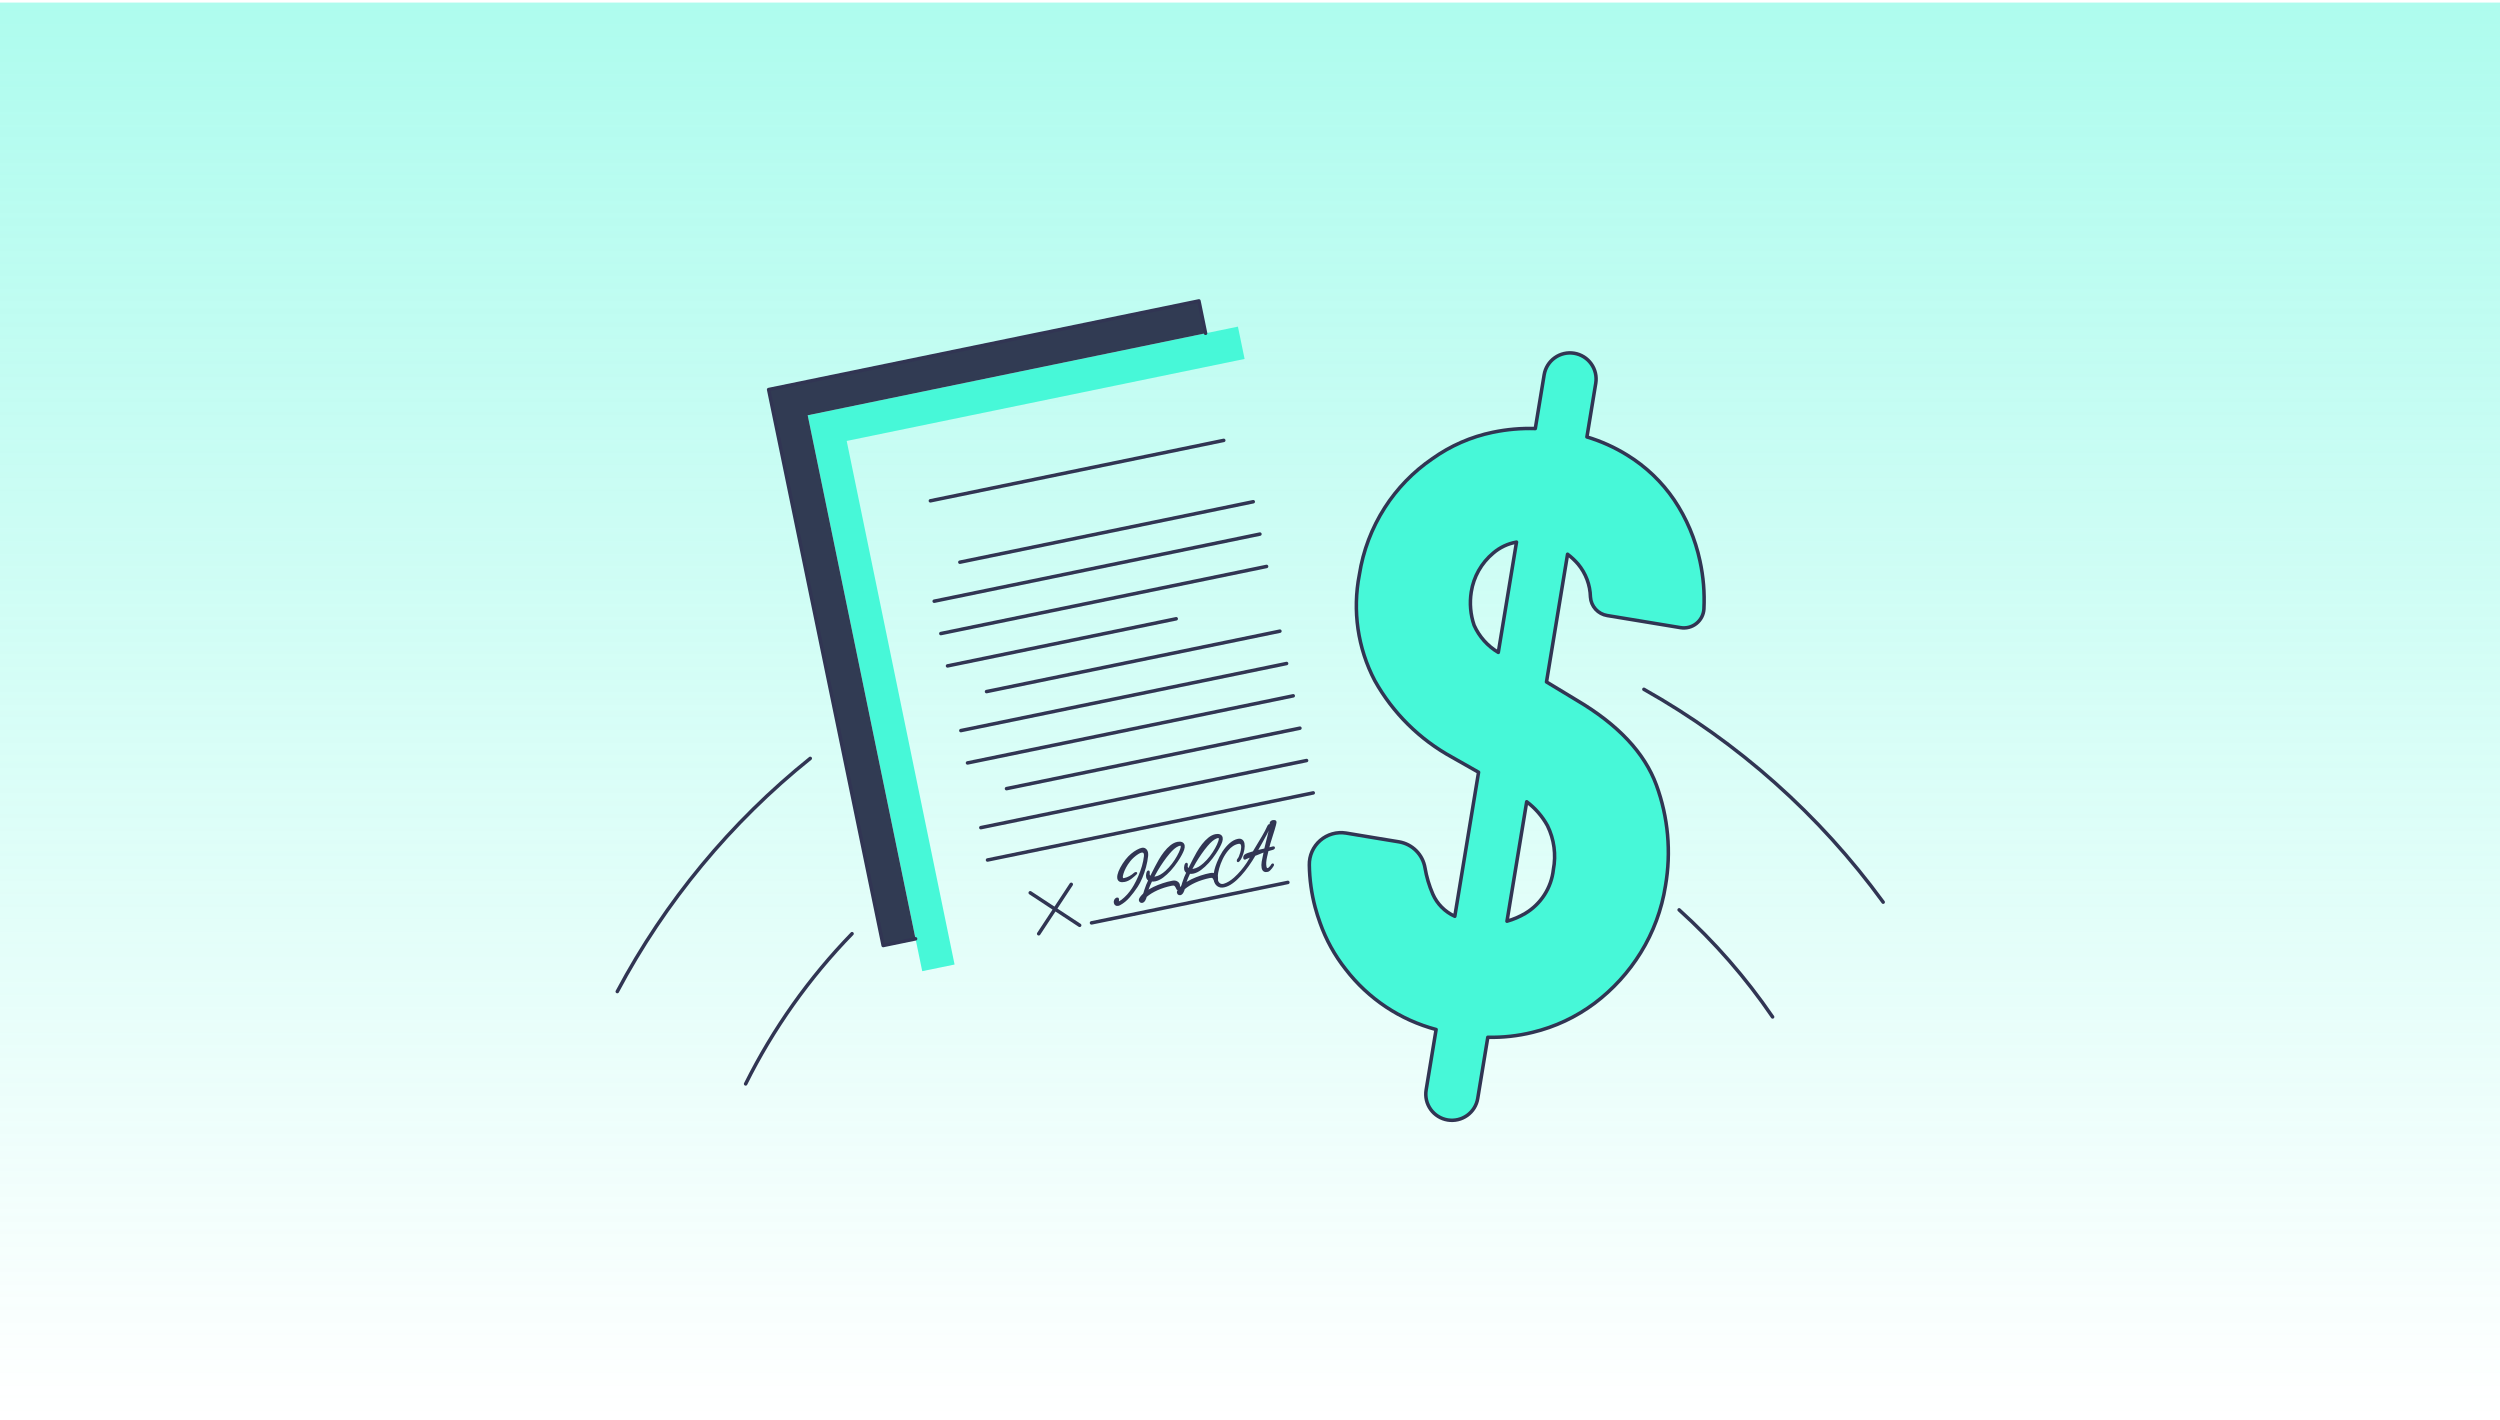 <svg width="486" height="276" viewBox="0 0 486 276" fill="none" xmlns="http://www.w3.org/2000/svg">
<rect width="486" height="275" transform="translate(0 0.5)" fill="url(#paint0_linear_12226_20915)"/>
<path d="M330.474 109.044C331.144 112.11 331.402 115.251 331.244 118.386C331.212 118.934 331.064 119.47 330.81 119.958C330.558 120.445 330.204 120.874 329.774 121.217C329.344 121.559 328.848 121.807 328.316 121.944C327.782 122.081 327.228 122.105 326.686 122.014L312.45 119.664C311.578 119.524 310.778 119.091 310.186 118.437C309.592 117.783 309.238 116.946 309.184 116.064C309.128 113.721 308.282 111.466 306.784 109.664C306.172 108.953 305.486 108.31 304.736 107.746L300.64 132.568L306.49 136.108C314.538 140.852 319.71 146.356 322.004 152.62C324.298 158.877 324.908 165.627 323.768 172.194C323.046 176.817 321.406 181.249 318.942 185.228C316.594 189.017 313.564 192.34 310.006 195.028C306.406 197.723 302.29 199.652 297.916 200.698C295.076 201.394 292.158 201.716 289.234 201.654L287.274 213.54C287.166 214.198 286.928 214.829 286.576 215.395C286.222 215.962 285.762 216.454 285.22 216.842C284.676 217.231 284.062 217.509 283.412 217.66C282.762 217.812 282.09 217.834 281.43 217.725C280.772 217.616 280.142 217.378 279.576 217.026C279.008 216.673 278.516 216.213 278.128 215.67C277.74 215.127 277.462 214.514 277.31 213.864C277.16 213.214 277.138 212.54 277.246 211.882L279.184 200.142C272.192 198.283 266.008 194.165 261.6 188.428C259.454 185.718 257.772 182.67 256.624 179.41C256.272 178.44 255.956 177.444 255.682 176.41C254.964 173.72 254.582 170.951 254.54 168.168C254.52 167.263 254.698 166.365 255.064 165.538C255.43 164.71 255.972 163.974 256.656 163.38C257.338 162.786 258.142 162.35 259.014 162.102C259.884 161.855 260.798 161.802 261.69 161.948L267.704 162.948L271.972 163.65C273.236 163.863 274.402 164.465 275.308 165.372C276.214 166.279 276.814 167.445 277.026 168.71C277.324 170.46 277.832 172.167 278.538 173.796C279.378 175.719 280.904 177.261 282.82 178.12L287.44 150.12L282.334 147.22C276 143.767 270.774 138.594 267.254 132.298C263.942 125.971 262.888 118.705 264.264 111.698C264.986 107.065 266.668 102.633 269.198 98.686C271.608 94.926 274.75 91.691 278.438 89.172C281.96 86.651 285.97 84.898 290.212 84.024C292.924 83.458 295.694 83.215 298.462 83.302L300.186 72.848C300.406 71.518 301.144 70.329 302.24 69.544C302.782 69.155 303.396 68.877 304.046 68.726C304.696 68.574 305.37 68.552 306.028 68.661C306.688 68.769 307.318 69.007 307.886 69.359C308.452 69.712 308.944 70.172 309.332 70.715C309.722 71.258 310 71.871 310.152 72.522C310.302 73.172 310.324 73.845 310.216 74.504L308.498 84.932C311.248 85.756 313.878 86.94 316.32 88.452C319.948 90.678 323.062 93.649 325.456 97.168C327.872 100.769 329.576 104.801 330.474 109.044ZM301.968 169.06C302.526 166.161 302.122 163.159 300.82 160.51C299.82 158.692 298.444 157.108 296.784 155.862L292.95 179.082C294.192 178.733 295.384 178.224 296.496 177.57C298.002 176.669 299.28 175.432 300.23 173.956C301.178 172.48 301.774 170.804 301.968 169.06ZM291.278 126.82L294.818 105.38C293.142 105.669 291.576 106.408 290.288 107.518C287.994 109.431 286.476 112.114 286.02 115.066C285.674 117.239 285.864 119.465 286.576 121.548C287.558 123.751 289.2 125.594 291.278 126.82Z" fill="#47F8D8"/>
<path d="M240.652 63.496L241.95 69.78L164.598 85.72L185.57 187.504L179.28 188.796L177.982 182.506L157.016 80.73L234.362 64.79L240.652 63.496Z" fill="#47F8D8"/>
<path d="M234.362 64.79L157.016 80.73L177.982 182.506L171.692 183.806L149.426 75.732L233.07 58.5L234.362 64.79Z" fill="#313B53"/>
<path d="M326.424 176.876C333.286 183.068 339.384 190.055 344.592 197.69" stroke="#313553" stroke-width="0.687" stroke-linecap="round" stroke-linejoin="round"/>
<path d="M144.952 210.71C150.3 199.968 157.277 190.118 165.636 181.51" stroke="#313553" stroke-width="0.687" stroke-linecap="round" stroke-linejoin="round"/>
<path d="M319.578 134.004C337.872 144.296 353.736 158.407 366.088 175.378" stroke="#313553" stroke-width="0.687" stroke-linecap="round" stroke-linejoin="round"/>
<path d="M120 192.756C129.299 175.26 142.061 159.84 157.51 147.434" stroke="#313553" stroke-width="0.687" stroke-linecap="round" stroke-linejoin="round"/>
<path d="M177.982 182.506L171.692 183.806L149.426 75.732L233.07 58.5L234.362 64.79" stroke="#313553" stroke-width="0.687" stroke-linecap="round" stroke-linejoin="round"/>
<path d="M180.868 97.358L237.894 85.61" stroke="#313553" stroke-width="0.687" stroke-linecap="round" stroke-linejoin="round"/>
<path d="M186.6 109.292L243.628 97.536" stroke="#313553" stroke-width="0.687" stroke-linecap="round" stroke-linejoin="round"/>
<path d="M181.61 116.874L244.926 103.826" stroke="#313553" stroke-width="0.687" stroke-linecap="round" stroke-linejoin="round"/>
<path d="M182.902 123.162L246.218 110.116" stroke="#313553" stroke-width="0.687" stroke-linecap="round" stroke-linejoin="round"/>
<path d="M184.202 129.452L228.65 120.29" stroke="#313553" stroke-width="0.687" stroke-linecap="round" stroke-linejoin="round"/>
<path d="M191.784 134.444L248.81 122.696" stroke="#313553" stroke-width="0.687" stroke-linecap="round" stroke-linejoin="round"/>
<path d="M186.794 142.026L250.11 128.986" stroke="#313553" stroke-width="0.687" stroke-linecap="round" stroke-linejoin="round"/>
<path d="M188.086 148.314L251.402 135.268" stroke="#313553" stroke-width="0.687" stroke-linecap="round" stroke-linejoin="round"/>
<path d="M195.668 153.312L252.702 141.558" stroke="#313553" stroke-width="0.687" stroke-linecap="round" stroke-linejoin="round"/>
<path d="M190.678 160.894L253.994 147.848" stroke="#313553" stroke-width="0.687" stroke-linecap="round" stroke-linejoin="round"/>
<path d="M191.976 167.184L255.292 154.138" stroke="#313553" stroke-width="0.687" stroke-linecap="round" stroke-linejoin="round"/>
<path d="M212.192 179.406L218.648 178.08L226.318 176.498L242.252 173.212L245.278 172.586L250.358 171.542" stroke="#313553" stroke-width="0.687" stroke-linecap="round" stroke-linejoin="round"/>
<path d="M208.248 171.92L205.086 176.724L201.924 181.522" stroke="#313553" stroke-width="0.687" stroke-linecap="round" stroke-linejoin="round"/>
<path d="M200.28 173.562L205.086 176.724L209.884 179.88" stroke="#313553" stroke-width="0.687" stroke-linecap="round" stroke-linejoin="round"/>
<path d="M256.62 179.406C257.768 182.667 259.45 185.714 261.596 188.424C266.006 194.16 272.188 198.278 279.18 200.138L277.242 211.878C277.134 212.536 277.156 213.21 277.306 213.86C277.458 214.51 277.736 215.124 278.124 215.666C278.512 216.209 279.004 216.669 279.572 217.022C280.138 217.375 280.768 217.612 281.426 217.721C282.086 217.83 282.758 217.808 283.408 217.656C284.058 217.505 284.672 217.227 285.216 216.839C285.758 216.45 286.218 215.958 286.572 215.392C286.924 214.825 287.162 214.194 287.27 213.536L289.23 201.65C292.154 201.712 295.072 201.39 297.912 200.694C302.286 199.647 306.402 197.716 310.002 195.02C313.56 192.332 316.59 189.01 318.938 185.22C321.402 181.244 323.044 176.815 323.768 172.194C324.906 165.627 324.298 158.875 322.002 152.618C319.706 146.351 314.534 140.847 306.488 136.106L300.638 132.566L304.734 107.744C305.484 108.308 306.17 108.951 306.782 109.662C308.28 111.464 309.126 113.719 309.182 116.062C309.236 116.944 309.59 117.781 310.184 118.435C310.776 119.09 311.576 119.522 312.448 119.662L326.684 122.012C327.226 122.103 327.78 122.08 328.314 121.942C328.846 121.805 329.342 121.557 329.772 121.215C330.202 120.872 330.556 120.444 330.808 119.956C331.062 119.468 331.21 118.932 331.242 118.384C331.4 115.25 331.142 112.108 330.472 109.042C329.572 104.803 327.87 100.776 325.454 97.178C323.06 93.659 319.946 90.689 316.318 88.462C313.876 86.95 311.246 85.766 308.496 84.942L310.214 74.514C310.322 73.855 310.3 73.182 310.15 72.532C309.998 71.882 309.72 71.268 309.33 70.725C308.942 70.183 308.45 69.722 307.884 69.37C307.316 69.017 306.686 68.78 306.026 68.671C305.368 68.562 304.694 68.584 304.044 68.736C303.394 68.887 302.78 69.165 302.238 69.554C301.142 70.339 300.404 71.528 300.184 72.858L298.46 83.312C295.692 83.226 292.922 83.468 290.21 84.034C285.968 84.908 281.958 86.662 278.436 89.182C274.748 91.701 271.606 94.937 269.196 98.696C266.666 102.643 264.984 107.075 264.262 111.708C262.886 118.715 263.94 125.981 267.252 132.308C270.772 138.604 275.998 143.777 282.332 147.23L287.434 150.124L282.814 178.124C280.898 177.265 279.372 175.724 278.532 173.8C277.826 172.171 277.318 170.463 277.02 168.712C276.808 167.448 276.208 166.282 275.302 165.375C274.396 164.469 273.23 163.867 271.966 163.654L267.698 162.952L261.684 161.952C260.792 161.806 259.878 161.859 259.008 162.107C258.136 162.354 257.332 162.79 256.65 163.384C255.966 163.978 255.424 164.715 255.058 165.542C254.692 166.37 254.514 167.267 254.534 168.172C254.576 170.956 254.958 173.724 255.676 176.414C255.952 177.44 256.268 178.436 256.62 179.406Z" stroke="#313553" stroke-width="0.687" stroke-linecap="round" stroke-linejoin="round"/>
<path d="M286.568 121.554C285.856 119.471 285.666 117.246 286.012 115.072C286.468 112.121 287.986 109.437 290.28 107.524C291.568 106.414 293.134 105.675 294.81 105.386L291.27 126.826C289.192 125.6 287.55 123.758 286.568 121.554Z" stroke="#313553" stroke-width="0.687" stroke-linecap="round" stroke-linejoin="round"/>
<path d="M296.502 177.57C295.39 178.225 294.198 178.733 292.956 179.082L296.79 155.862C298.45 157.108 299.826 158.692 300.826 160.51C302.128 163.159 302.532 166.161 301.974 169.06C301.78 170.804 301.184 172.48 300.236 173.956C299.286 175.433 298.008 176.669 296.502 177.57Z" stroke="#313553" stroke-width="0.687" stroke-linecap="round" stroke-linejoin="round"/>
<mask id="path-26-outside-1_12226_20915" maskUnits="userSpaceOnUse" x="213.671" y="158.499" width="36.685" height="18.708" fill="black">
<rect fill="white" x="213.671" y="158.499" width="36.685" height="18.708"/>
<path d="M217.341 175.907C217.167 175.942 217.025 175.916 216.917 175.829C216.819 175.749 216.755 175.635 216.725 175.487C216.691 175.321 216.713 175.158 216.789 174.997C216.867 174.845 216.982 174.74 217.134 174.682L217.173 174.674C217.269 174.655 217.326 174.689 217.344 174.776C217.356 174.837 217.354 174.896 217.339 174.954L217.311 175.286C217.307 175.314 217.303 175.338 217.298 175.357C217.301 175.375 217.305 175.392 217.308 175.409C217.323 175.479 217.364 175.507 217.434 175.493C217.478 175.484 217.512 175.473 217.536 175.459C217.946 175.239 218.34 174.946 218.72 174.579C219.11 174.219 219.465 173.824 219.787 173.396C220.109 172.968 220.376 172.56 220.588 172.172C220.897 171.637 221.19 171.047 221.468 170.401C221.745 169.755 221.984 169.094 222.183 168.418C222.38 167.734 222.512 167.085 222.578 166.473C222.594 166.279 222.589 166.121 222.564 165.999C222.488 165.624 222.25 165.477 221.849 165.559C221.666 165.596 221.433 165.702 221.151 165.877C220.877 166.05 220.594 166.266 220.302 166.525C220.016 166.774 219.759 167.048 219.529 167.349C219.218 167.739 218.944 168.157 218.708 168.604C218.479 169.041 218.31 169.443 218.203 169.809C218.09 170.15 218.054 170.42 218.095 170.621C218.143 170.856 218.293 170.949 218.546 170.897C218.938 170.818 219.314 170.678 219.673 170.479C220.032 170.279 220.325 170.07 220.553 169.851C220.638 169.779 220.716 169.736 220.786 169.722C220.864 169.706 220.893 169.714 220.872 169.745C220.874 169.754 220.853 169.786 220.81 169.84C220.749 169.898 220.63 170.008 220.455 170.17C220.279 170.333 220.096 170.484 219.906 170.622C219.474 170.954 219.045 171.164 218.617 171.25C217.902 171.395 217.496 171.228 217.399 170.748C217.367 170.591 217.376 170.385 217.424 170.131C217.507 169.733 217.683 169.279 217.952 168.771C218.228 168.252 218.56 167.74 218.948 167.235C219.287 166.803 219.643 166.432 220.016 166.12C220.397 165.807 220.764 165.556 221.115 165.367C221.467 165.177 221.765 165.058 222.01 165.009C222.245 164.961 222.449 165.006 222.622 165.143C222.804 165.279 222.923 165.486 222.98 165.765C222.997 165.852 223.007 165.946 223.009 166.045C223.011 166.145 223.007 166.259 222.997 166.388C222.922 167.093 222.786 167.81 222.589 168.54C222.39 169.261 222.152 169.949 221.877 170.604C221.608 171.248 221.313 171.812 220.993 172.294L220.983 172.31C220.51 173.023 220.002 173.693 219.457 174.321C218.912 174.948 218.313 175.437 217.657 175.788C217.569 175.842 217.463 175.882 217.341 175.907Z"/>
<path d="M222.024 175.326C221.963 175.338 221.904 175.337 221.846 175.321C221.708 175.267 221.625 175.171 221.597 175.031C221.584 174.97 221.586 174.911 221.601 174.853C221.633 174.738 221.724 174.583 221.875 174.389C222.026 174.195 222.194 174.016 222.379 173.852C222.443 173.721 222.492 173.602 222.525 173.495C222.558 173.389 222.58 173.298 222.592 173.223C222.718 172.816 222.854 172.435 223 172.078C223.146 171.722 223.296 171.388 223.45 171.075C223.211 170.969 223.064 170.781 223.009 170.511C222.964 170.284 222.973 170.042 223.039 169.783C223.079 169.621 223.121 169.517 223.167 169.471C223.221 169.424 223.258 169.408 223.279 169.421C223.296 169.418 223.312 169.451 223.326 169.521C223.339 169.582 223.334 169.669 223.311 169.783C223.289 169.851 223.288 169.937 223.309 170.042C223.353 170.26 223.491 170.422 223.721 170.53C223.827 170.336 223.92 170.145 224 169.956C224.257 169.432 224.503 168.947 224.74 168.499C224.974 168.043 225.206 167.62 225.435 167.228C225.731 166.715 226.065 166.216 226.439 165.732C226.813 165.248 227.211 164.836 227.632 164.496C228.054 164.157 228.482 163.943 228.918 163.855C229.232 163.791 229.493 163.802 229.701 163.887C229.917 163.97 230.049 164.129 230.097 164.365C230.136 164.556 230.109 164.803 230.015 165.103C229.913 165.405 229.759 165.745 229.554 166.122C229.358 166.498 229.106 166.912 228.798 167.364C228.395 167.972 227.949 168.548 227.46 169.092C226.978 169.625 226.485 170.079 225.98 170.454C225.481 170.818 225.001 171.047 224.539 171.14C224.26 171.197 224.02 171.2 223.82 171.15C223.658 171.473 223.511 171.798 223.377 172.125C223.242 172.442 223.12 172.758 223.01 173.07C223.014 173.133 222.978 173.267 222.901 173.473C223.274 173.162 223.742 172.872 224.305 172.604C224.868 172.336 225.464 172.097 226.093 171.888C226.731 171.677 227.334 171.518 227.903 171.412C228.26 171.34 228.548 171.372 228.767 171.51C228.992 171.636 229.128 171.813 229.174 172.04C229.179 172.066 229.181 172.097 229.179 172.134C229.186 172.169 229.19 172.209 229.19 172.254C229.209 172.396 229.199 172.525 229.159 172.642C229.13 172.766 229.08 172.835 229.011 172.849C228.915 172.868 228.827 172.75 228.748 172.494C228.641 172.279 228.524 172.126 228.396 172.034C228.269 171.942 228.057 171.926 227.76 171.986C225.689 172.423 224.02 173.17 222.754 174.225C222.713 174.379 222.668 174.515 222.619 174.633C222.57 174.752 222.523 174.853 222.476 174.935C222.349 175.16 222.198 175.29 222.024 175.326ZM224.671 170.583C225.334 170.448 226.01 170.066 226.699 169.437C227.159 169.017 227.583 168.554 227.971 168.049C228.365 167.534 228.705 167.016 228.99 166.495C229.284 165.973 229.501 165.498 229.641 165.07C229.731 164.797 229.761 164.587 229.731 164.439C229.692 164.247 229.546 164.177 229.293 164.228C229.206 164.246 229.104 164.28 228.987 164.331C228.452 164.557 227.863 165.053 227.219 165.819C226.795 166.322 226.386 166.859 225.993 167.429C225.607 167.988 225.248 168.546 224.916 169.103C224.592 169.65 224.308 170.157 224.067 170.623C224.278 170.635 224.48 170.622 224.671 170.583Z"/>
<path d="M229.419 173.828C229.358 173.841 229.299 173.839 229.241 173.823C229.103 173.77 229.02 173.673 228.992 173.534C228.979 173.473 228.981 173.413 228.997 173.356C229.028 173.24 229.119 173.086 229.27 172.892C229.421 172.698 229.589 172.518 229.774 172.354C229.838 172.223 229.887 172.104 229.92 171.998C229.953 171.891 229.975 171.8 229.987 171.725C230.113 171.319 230.249 170.937 230.395 170.581C230.541 170.225 230.691 169.89 230.845 169.577C230.606 169.472 230.459 169.283 230.404 169.013C230.359 168.787 230.368 168.544 230.434 168.286C230.474 168.123 230.516 168.019 230.562 167.974C230.616 167.927 230.653 167.91 230.674 167.924C230.691 167.92 230.707 167.953 230.721 168.023C230.734 168.084 230.729 168.171 230.706 168.285C230.684 168.353 230.683 168.439 230.704 168.544C230.748 168.762 230.886 168.925 231.116 169.032C231.222 168.839 231.315 168.647 231.395 168.459C231.652 167.935 231.898 167.449 232.135 167.002C232.369 166.546 232.601 166.122 232.83 165.731C233.126 165.217 233.46 164.718 233.834 164.234C234.208 163.75 234.606 163.338 235.027 162.999C235.449 162.659 235.877 162.445 236.313 162.357C236.627 162.293 236.888 162.304 237.096 162.389C237.312 162.472 237.444 162.632 237.492 162.867C237.531 163.059 237.504 163.305 237.41 163.605C237.308 163.907 237.154 164.247 236.949 164.624C236.753 165 236.501 165.414 236.194 165.867C235.79 166.475 235.344 167.051 234.855 167.595C234.373 168.128 233.88 168.582 233.375 168.956C232.877 169.32 232.396 169.549 231.934 169.643C231.655 169.699 231.415 169.703 231.215 169.652C231.053 169.976 230.906 170.3 230.772 170.627C230.637 170.945 230.515 171.26 230.405 171.573C230.409 171.635 230.373 171.77 230.296 171.976C230.669 171.664 231.137 171.375 231.7 171.106C232.263 170.838 232.859 170.599 233.488 170.39C234.126 170.179 234.729 170.021 235.298 169.915C235.655 169.842 235.943 169.875 236.162 170.012C236.387 170.139 236.523 170.316 236.569 170.542C236.574 170.569 236.576 170.6 236.574 170.637C236.581 170.671 236.585 170.712 236.585 170.757C236.604 170.898 236.594 171.027 236.554 171.144C236.525 171.268 236.475 171.337 236.406 171.351C236.31 171.371 236.222 171.252 236.143 170.996C236.036 170.782 235.919 170.629 235.791 170.536C235.664 170.444 235.452 170.428 235.155 170.488C233.084 170.926 231.415 171.672 230.149 172.727C230.108 172.881 230.063 173.017 230.014 173.136C229.965 173.255 229.918 173.355 229.871 173.437C229.744 173.663 229.593 173.793 229.419 173.828ZM232.066 169.085C232.729 168.951 233.405 168.569 234.094 167.939C234.554 167.519 234.978 167.057 235.366 166.552C235.76 166.036 236.1 165.518 236.385 164.997C236.679 164.475 236.896 164 237.036 163.572C237.126 163.3 237.156 163.089 237.126 162.941C237.087 162.749 236.941 162.679 236.688 162.73C236.601 162.748 236.499 162.782 236.382 162.833C235.847 163.059 235.258 163.556 234.614 164.321C234.19 164.825 233.781 165.361 233.388 165.931C233.002 166.49 232.643 167.049 232.311 167.606C231.987 168.153 231.703 168.659 231.462 169.126C231.673 169.138 231.875 169.124 232.066 169.085Z"/>
<path d="M237.926 172.31C237.464 172.403 237.079 172.341 236.772 172.121C236.455 171.904 236.25 171.564 236.157 171.102C236.134 170.989 236.12 170.878 236.117 170.77C236.104 170.664 236.098 170.565 236.098 170.474C236.105 169.701 236.329 168.771 236.771 167.683C237.059 166.953 237.407 166.274 237.816 165.647C238.233 165.018 238.685 164.491 239.17 164.066C239.665 163.639 240.169 163.373 240.684 163.269C240.98 163.209 241.215 163.248 241.388 163.385C241.559 163.514 241.672 163.713 241.727 163.984C241.79 164.298 241.785 164.675 241.711 165.117C241.629 165.56 241.502 165.99 241.332 166.405C241.169 166.811 240.991 167.119 240.798 167.33C240.77 167.372 240.735 167.398 240.691 167.407C240.656 167.414 240.634 167.395 240.625 167.352C240.606 167.256 240.648 167.148 240.75 167.027C240.848 166.926 240.942 166.766 241.034 166.547C241.133 166.319 241.219 166.07 241.292 165.801C241.373 165.53 241.428 165.265 241.457 165.005C241.495 164.743 241.496 164.525 241.461 164.351C241.376 163.932 241.124 163.765 240.706 163.85C239.913 164.011 239.207 164.471 238.59 165.232C238.174 165.733 237.816 166.296 237.515 166.92C237.222 167.533 236.988 168.147 236.813 168.764C236.647 169.378 236.549 169.947 236.519 170.471C236.506 170.673 236.518 170.87 236.557 171.062C236.633 171.437 236.802 171.711 237.064 171.885C237.318 172.061 237.624 172.094 237.983 171.985C238.642 171.788 239.329 171.372 240.045 170.737C240.513 170.315 240.956 169.858 241.374 169.365C241.791 168.872 242.17 168.369 242.511 167.855C242.85 167.332 243.136 166.839 243.368 166.374L242.759 166.593C242.573 166.658 242.417 166.721 242.294 166.783C242.177 166.833 242.099 166.872 242.058 166.898C242.043 166.91 242.022 166.919 241.996 166.925C241.943 166.935 241.909 166.901 241.893 166.823C241.878 166.744 241.885 166.647 241.916 166.532C241.956 166.415 242.007 166.332 242.07 166.283C242.281 166.113 242.825 165.908 243.702 165.667C243.997 165.153 244.305 164.637 244.627 164.118C244.967 163.559 245.252 163.084 245.482 162.692C245.711 162.301 245.911 161.943 246.081 161.618C246.258 161.282 246.425 160.94 246.581 160.591C246.631 160.481 246.691 160.419 246.761 160.405C246.814 160.394 246.845 160.415 246.856 160.467C246.866 160.519 246.858 160.567 246.83 160.609C246.618 161.087 246.392 161.56 246.15 162.026C245.909 162.492 245.638 162.992 245.337 163.525C245.044 164.047 244.71 164.641 244.337 165.307L244.206 165.537L244.803 165.389L245.946 165.117C245.94 165.136 245.964 165.05 246.016 164.858C246.066 164.657 246.14 164.352 246.239 163.941C246.38 163.386 246.503 162.894 246.607 162.465C246.717 162.025 246.804 161.648 246.868 161.336C247.006 160.718 247.058 160.299 247.022 160.079C247.008 159.964 247.047 159.866 247.139 159.783C247.231 159.701 247.343 159.647 247.474 159.62C247.57 159.601 247.66 159.601 247.746 159.62C247.838 159.628 247.898 159.653 247.924 159.693C247.984 159.762 247.961 159.985 247.855 160.36C247.789 160.618 247.705 160.917 247.601 161.256C247.497 161.594 247.378 161.972 247.245 162.39C247.061 162.962 246.905 163.466 246.775 163.901C246.654 164.334 246.56 164.698 246.492 164.993L247.489 164.737L247.528 164.729C247.606 164.713 247.651 164.731 247.662 164.783C247.669 164.818 247.654 164.857 247.617 164.901C247.581 164.945 247.529 164.978 247.461 165.001L246.417 165.294C246.412 165.313 246.385 165.428 246.337 165.637C246.288 165.846 246.218 166.147 246.124 166.538C245.941 167.337 245.902 167.994 246.006 168.509C246.077 168.857 246.243 169.005 246.504 168.952C246.574 168.938 246.659 168.885 246.758 168.792C246.868 168.706 246.966 168.609 247.053 168.501C247.149 168.391 247.216 168.295 247.254 168.215C247.297 168.116 247.349 168.06 247.41 168.047C247.445 168.04 247.466 168.054 247.473 168.089C247.482 168.133 247.459 168.196 247.403 168.28C247.335 168.394 247.244 168.526 247.129 168.676C247.014 168.826 246.896 168.959 246.774 169.075C246.652 169.19 246.544 169.262 246.45 169.29C245.899 169.438 245.569 169.242 245.46 168.701C245.394 168.378 245.398 167.992 245.47 167.542C245.551 167.09 245.657 166.56 245.788 165.952L245.902 165.439C245.611 165.525 245.219 165.673 244.725 165.882C244.549 165.954 244.39 166.018 244.247 166.074C244.111 166.12 243.997 166.161 243.904 166.198C243.508 166.886 243.07 167.569 242.59 168.247C242.11 168.925 241.607 169.554 241.08 170.133C240.561 170.71 240.032 171.189 239.492 171.571C238.963 171.959 238.441 172.205 237.926 172.31Z"/>
</mask>
<path d="M217.341 175.907C217.167 175.942 217.025 175.916 216.917 175.829C216.819 175.749 216.755 175.635 216.725 175.487C216.691 175.321 216.713 175.158 216.789 174.997C216.867 174.845 216.982 174.74 217.134 174.682L217.173 174.674C217.269 174.655 217.326 174.689 217.344 174.776C217.356 174.837 217.354 174.896 217.339 174.954L217.311 175.286C217.307 175.314 217.303 175.338 217.298 175.357C217.301 175.375 217.305 175.392 217.308 175.409C217.323 175.479 217.364 175.507 217.434 175.493C217.478 175.484 217.512 175.473 217.536 175.459C217.946 175.239 218.34 174.946 218.72 174.579C219.11 174.219 219.465 173.824 219.787 173.396C220.109 172.968 220.376 172.56 220.588 172.172C220.897 171.637 221.19 171.047 221.468 170.401C221.745 169.755 221.984 169.094 222.183 168.418C222.38 167.734 222.512 167.085 222.578 166.473C222.594 166.279 222.589 166.121 222.564 165.999C222.488 165.624 222.25 165.477 221.849 165.559C221.666 165.596 221.433 165.702 221.151 165.877C220.877 166.05 220.594 166.266 220.302 166.525C220.016 166.774 219.759 167.048 219.529 167.349C219.218 167.739 218.944 168.157 218.708 168.604C218.479 169.041 218.31 169.443 218.203 169.809C218.09 170.15 218.054 170.42 218.095 170.621C218.143 170.856 218.293 170.949 218.546 170.897C218.938 170.818 219.314 170.678 219.673 170.479C220.032 170.279 220.325 170.07 220.553 169.851C220.638 169.779 220.716 169.736 220.786 169.722C220.864 169.706 220.893 169.714 220.872 169.745C220.874 169.754 220.853 169.786 220.81 169.84C220.749 169.898 220.63 170.008 220.455 170.17C220.279 170.333 220.096 170.484 219.906 170.622C219.474 170.954 219.045 171.164 218.617 171.25C217.902 171.395 217.496 171.228 217.399 170.748C217.367 170.591 217.376 170.385 217.424 170.131C217.507 169.733 217.683 169.279 217.952 168.771C218.228 168.252 218.56 167.74 218.948 167.235C219.287 166.803 219.643 166.432 220.016 166.12C220.397 165.807 220.764 165.556 221.115 165.367C221.467 165.177 221.765 165.058 222.01 165.009C222.245 164.961 222.449 165.006 222.622 165.143C222.804 165.279 222.923 165.486 222.98 165.765C222.997 165.852 223.007 165.946 223.009 166.045C223.011 166.145 223.007 166.259 222.997 166.388C222.922 167.093 222.786 167.81 222.589 168.54C222.39 169.261 222.152 169.949 221.877 170.604C221.608 171.248 221.313 171.812 220.993 172.294L220.983 172.31C220.51 173.023 220.002 173.693 219.457 174.321C218.912 174.948 218.313 175.437 217.657 175.788C217.569 175.842 217.463 175.882 217.341 175.907Z" fill="#313553"/>
<path d="M222.024 175.326C221.963 175.338 221.904 175.337 221.846 175.321C221.708 175.267 221.625 175.171 221.597 175.031C221.584 174.97 221.586 174.911 221.601 174.853C221.633 174.738 221.724 174.583 221.875 174.389C222.026 174.195 222.194 174.016 222.379 173.852C222.443 173.721 222.492 173.602 222.525 173.495C222.558 173.389 222.58 173.298 222.592 173.223C222.718 172.816 222.854 172.435 223 172.078C223.146 171.722 223.296 171.388 223.45 171.075C223.211 170.969 223.064 170.781 223.009 170.511C222.964 170.284 222.973 170.042 223.039 169.783C223.079 169.621 223.121 169.517 223.167 169.471C223.221 169.424 223.258 169.408 223.279 169.421C223.296 169.418 223.312 169.451 223.326 169.521C223.339 169.582 223.334 169.669 223.311 169.783C223.289 169.851 223.288 169.937 223.309 170.042C223.353 170.26 223.491 170.422 223.721 170.53C223.827 170.336 223.92 170.145 224 169.956C224.257 169.432 224.503 168.947 224.74 168.499C224.974 168.043 225.206 167.62 225.435 167.228C225.731 166.715 226.065 166.216 226.439 165.732C226.813 165.248 227.211 164.836 227.632 164.496C228.054 164.157 228.482 163.943 228.918 163.855C229.232 163.791 229.493 163.802 229.701 163.887C229.917 163.97 230.049 164.129 230.097 164.365C230.136 164.556 230.109 164.803 230.015 165.103C229.913 165.405 229.759 165.745 229.554 166.122C229.358 166.498 229.106 166.912 228.798 167.364C228.395 167.972 227.949 168.548 227.46 169.092C226.978 169.625 226.485 170.079 225.98 170.454C225.481 170.818 225.001 171.047 224.539 171.14C224.26 171.197 224.02 171.2 223.82 171.15C223.658 171.473 223.511 171.798 223.377 172.125C223.242 172.442 223.12 172.758 223.01 173.07C223.014 173.133 222.978 173.267 222.901 173.473C223.274 173.162 223.742 172.872 224.305 172.604C224.868 172.336 225.464 172.097 226.093 171.888C226.731 171.677 227.334 171.518 227.903 171.412C228.26 171.34 228.548 171.372 228.767 171.51C228.992 171.636 229.128 171.813 229.174 172.04C229.179 172.066 229.181 172.097 229.179 172.134C229.186 172.169 229.19 172.209 229.19 172.254C229.209 172.396 229.199 172.525 229.159 172.642C229.13 172.766 229.08 172.835 229.011 172.849C228.915 172.868 228.827 172.75 228.748 172.494C228.641 172.279 228.524 172.126 228.396 172.034C228.269 171.942 228.057 171.926 227.76 171.986C225.689 172.423 224.02 173.17 222.754 174.225C222.713 174.379 222.668 174.515 222.619 174.633C222.57 174.752 222.523 174.853 222.476 174.935C222.349 175.16 222.198 175.29 222.024 175.326ZM224.671 170.583C225.334 170.448 226.01 170.066 226.699 169.437C227.159 169.017 227.583 168.554 227.971 168.049C228.365 167.534 228.705 167.016 228.99 166.495C229.284 165.973 229.501 165.498 229.641 165.07C229.731 164.797 229.761 164.587 229.731 164.439C229.692 164.247 229.546 164.177 229.293 164.228C229.206 164.246 229.104 164.28 228.987 164.331C228.452 164.557 227.863 165.053 227.219 165.819C226.795 166.322 226.386 166.859 225.993 167.429C225.607 167.988 225.248 168.546 224.916 169.103C224.592 169.65 224.308 170.157 224.067 170.623C224.278 170.635 224.48 170.622 224.671 170.583Z" fill="#313553"/>
<path d="M229.419 173.828C229.358 173.841 229.299 173.839 229.241 173.823C229.103 173.77 229.02 173.673 228.992 173.534C228.979 173.473 228.981 173.413 228.997 173.356C229.028 173.24 229.119 173.086 229.27 172.892C229.421 172.698 229.589 172.518 229.774 172.354C229.838 172.223 229.887 172.104 229.92 171.998C229.953 171.891 229.975 171.8 229.987 171.725C230.113 171.319 230.249 170.937 230.395 170.581C230.541 170.225 230.691 169.89 230.845 169.577C230.606 169.472 230.459 169.283 230.404 169.013C230.359 168.787 230.368 168.544 230.434 168.286C230.474 168.123 230.516 168.019 230.562 167.974C230.616 167.927 230.653 167.91 230.674 167.924C230.691 167.92 230.707 167.953 230.721 168.023C230.734 168.084 230.729 168.171 230.706 168.285C230.684 168.353 230.683 168.439 230.704 168.544C230.748 168.762 230.886 168.925 231.116 169.032C231.222 168.839 231.315 168.647 231.395 168.459C231.652 167.935 231.898 167.449 232.135 167.002C232.369 166.546 232.601 166.122 232.83 165.731C233.126 165.217 233.46 164.718 233.834 164.234C234.208 163.75 234.606 163.338 235.027 162.999C235.449 162.659 235.877 162.445 236.313 162.357C236.627 162.293 236.888 162.304 237.096 162.389C237.312 162.472 237.444 162.632 237.492 162.867C237.531 163.059 237.504 163.305 237.41 163.605C237.308 163.907 237.154 164.247 236.949 164.624C236.753 165 236.501 165.414 236.194 165.867C235.79 166.475 235.344 167.051 234.855 167.595C234.373 168.128 233.88 168.582 233.375 168.956C232.877 169.32 232.396 169.549 231.934 169.643C231.655 169.699 231.415 169.703 231.215 169.652C231.053 169.976 230.906 170.3 230.772 170.627C230.637 170.945 230.515 171.26 230.405 171.573C230.409 171.635 230.373 171.77 230.296 171.976C230.669 171.664 231.137 171.375 231.7 171.106C232.263 170.838 232.859 170.599 233.488 170.39C234.126 170.179 234.729 170.021 235.298 169.915C235.655 169.842 235.943 169.875 236.162 170.012C236.387 170.139 236.523 170.316 236.569 170.542C236.574 170.569 236.576 170.6 236.574 170.637C236.581 170.671 236.585 170.712 236.585 170.757C236.604 170.898 236.594 171.027 236.554 171.144C236.525 171.268 236.475 171.337 236.406 171.351C236.31 171.371 236.222 171.252 236.143 170.996C236.036 170.782 235.919 170.629 235.791 170.536C235.664 170.444 235.452 170.428 235.155 170.488C233.084 170.926 231.415 171.672 230.149 172.727C230.108 172.881 230.063 173.017 230.014 173.136C229.965 173.255 229.918 173.355 229.871 173.437C229.744 173.663 229.593 173.793 229.419 173.828ZM232.066 169.085C232.729 168.951 233.405 168.569 234.094 167.939C234.554 167.519 234.978 167.057 235.366 166.552C235.76 166.036 236.1 165.518 236.385 164.997C236.679 164.475 236.896 164 237.036 163.572C237.126 163.3 237.156 163.089 237.126 162.941C237.087 162.749 236.941 162.679 236.688 162.73C236.601 162.748 236.499 162.782 236.382 162.833C235.847 163.059 235.258 163.556 234.614 164.321C234.19 164.825 233.781 165.361 233.388 165.931C233.002 166.49 232.643 167.049 232.311 167.606C231.987 168.153 231.703 168.659 231.462 169.126C231.673 169.138 231.875 169.124 232.066 169.085Z" fill="#313553"/>
<path d="M237.926 172.31C237.464 172.403 237.079 172.341 236.772 172.121C236.455 171.904 236.25 171.564 236.157 171.102C236.134 170.989 236.12 170.878 236.117 170.77C236.104 170.664 236.098 170.565 236.098 170.474C236.105 169.701 236.329 168.771 236.771 167.683C237.059 166.953 237.407 166.274 237.816 165.647C238.233 165.018 238.685 164.491 239.17 164.066C239.665 163.639 240.169 163.373 240.684 163.269C240.98 163.209 241.215 163.248 241.388 163.385C241.559 163.514 241.672 163.713 241.727 163.984C241.79 164.298 241.785 164.675 241.711 165.117C241.629 165.56 241.502 165.99 241.332 166.405C241.169 166.811 240.991 167.119 240.798 167.33C240.77 167.372 240.735 167.398 240.691 167.407C240.656 167.414 240.634 167.395 240.625 167.352C240.606 167.256 240.648 167.148 240.75 167.027C240.848 166.926 240.942 166.766 241.034 166.547C241.133 166.319 241.219 166.07 241.292 165.801C241.373 165.53 241.428 165.265 241.457 165.005C241.495 164.743 241.496 164.525 241.461 164.351C241.376 163.932 241.124 163.765 240.706 163.85C239.913 164.011 239.207 164.471 238.59 165.232C238.174 165.733 237.816 166.296 237.515 166.92C237.222 167.533 236.988 168.147 236.813 168.764C236.647 169.378 236.549 169.947 236.519 170.471C236.506 170.673 236.518 170.87 236.557 171.062C236.633 171.437 236.802 171.711 237.064 171.885C237.318 172.061 237.624 172.094 237.983 171.985C238.642 171.788 239.329 171.372 240.045 170.737C240.513 170.315 240.956 169.858 241.374 169.365C241.791 168.872 242.17 168.369 242.511 167.855C242.85 167.332 243.136 166.839 243.368 166.374L242.759 166.593C242.573 166.658 242.417 166.721 242.294 166.783C242.177 166.833 242.099 166.872 242.058 166.898C242.043 166.91 242.022 166.919 241.996 166.925C241.943 166.935 241.909 166.901 241.893 166.823C241.878 166.744 241.885 166.647 241.916 166.532C241.956 166.415 242.007 166.332 242.07 166.283C242.281 166.113 242.825 165.908 243.702 165.667C243.997 165.153 244.305 164.637 244.627 164.118C244.967 163.559 245.252 163.084 245.482 162.692C245.711 162.301 245.911 161.943 246.081 161.618C246.258 161.282 246.425 160.94 246.581 160.591C246.631 160.481 246.691 160.419 246.761 160.405C246.814 160.394 246.845 160.415 246.856 160.467C246.866 160.519 246.858 160.567 246.83 160.609C246.618 161.087 246.392 161.56 246.15 162.026C245.909 162.492 245.638 162.992 245.337 163.525C245.044 164.047 244.71 164.641 244.337 165.307L244.206 165.537L244.803 165.389L245.946 165.117C245.94 165.136 245.964 165.05 246.016 164.858C246.066 164.657 246.14 164.352 246.239 163.941C246.38 163.386 246.503 162.894 246.607 162.465C246.717 162.025 246.804 161.648 246.868 161.336C247.006 160.718 247.058 160.299 247.022 160.079C247.008 159.964 247.047 159.866 247.139 159.783C247.231 159.701 247.343 159.647 247.474 159.62C247.57 159.601 247.66 159.601 247.746 159.62C247.838 159.628 247.898 159.653 247.924 159.693C247.984 159.762 247.961 159.985 247.855 160.36C247.789 160.618 247.705 160.917 247.601 161.256C247.497 161.594 247.378 161.972 247.245 162.39C247.061 162.962 246.905 163.466 246.775 163.901C246.654 164.334 246.56 164.698 246.492 164.993L247.489 164.737L247.528 164.729C247.606 164.713 247.651 164.731 247.662 164.783C247.669 164.818 247.654 164.857 247.617 164.901C247.581 164.945 247.529 164.978 247.461 165.001L246.417 165.294C246.412 165.313 246.385 165.428 246.337 165.637C246.288 165.846 246.218 166.147 246.124 166.538C245.941 167.337 245.902 167.994 246.006 168.509C246.077 168.857 246.243 169.005 246.504 168.952C246.574 168.938 246.659 168.885 246.758 168.792C246.868 168.706 246.966 168.609 247.053 168.501C247.149 168.391 247.216 168.295 247.254 168.215C247.297 168.116 247.349 168.06 247.41 168.047C247.445 168.04 247.466 168.054 247.473 168.089C247.482 168.133 247.459 168.196 247.403 168.28C247.335 168.394 247.244 168.526 247.129 168.676C247.014 168.826 246.896 168.959 246.774 169.075C246.652 169.19 246.544 169.262 246.45 169.29C245.899 169.438 245.569 169.242 245.46 168.701C245.394 168.378 245.398 167.992 245.47 167.542C245.551 167.09 245.657 166.56 245.788 165.952L245.902 165.439C245.611 165.525 245.219 165.673 244.725 165.882C244.549 165.954 244.39 166.018 244.247 166.074C244.111 166.12 243.997 166.161 243.904 166.198C243.508 166.886 243.07 167.569 242.59 168.247C242.11 168.925 241.607 169.554 241.08 170.133C240.561 170.71 240.032 171.189 239.492 171.571C238.963 171.959 238.441 172.205 237.926 172.31Z" fill="#313553"/>
<path d="M217.341 175.907C217.167 175.942 217.025 175.916 216.917 175.829C216.819 175.749 216.755 175.635 216.725 175.487C216.691 175.321 216.713 175.158 216.789 174.997C216.867 174.845 216.982 174.74 217.134 174.682L217.173 174.674C217.269 174.655 217.326 174.689 217.344 174.776C217.356 174.837 217.354 174.896 217.339 174.954L217.311 175.286C217.307 175.314 217.303 175.338 217.298 175.357C217.301 175.375 217.305 175.392 217.308 175.409C217.323 175.479 217.364 175.507 217.434 175.493C217.478 175.484 217.512 175.473 217.536 175.459C217.946 175.239 218.34 174.946 218.72 174.579C219.11 174.219 219.465 173.824 219.787 173.396C220.109 172.968 220.376 172.56 220.588 172.172C220.897 171.637 221.19 171.047 221.468 170.401C221.745 169.755 221.984 169.094 222.183 168.418C222.38 167.734 222.512 167.085 222.578 166.473C222.594 166.279 222.589 166.121 222.564 165.999C222.488 165.624 222.25 165.477 221.849 165.559C221.666 165.596 221.433 165.702 221.151 165.877C220.877 166.05 220.594 166.266 220.302 166.525C220.016 166.774 219.759 167.048 219.529 167.349C219.218 167.739 218.944 168.157 218.708 168.604C218.479 169.041 218.31 169.443 218.203 169.809C218.09 170.15 218.054 170.42 218.095 170.621C218.143 170.856 218.293 170.949 218.546 170.897C218.938 170.818 219.314 170.678 219.673 170.479C220.032 170.279 220.325 170.07 220.553 169.851C220.638 169.779 220.716 169.736 220.786 169.722C220.864 169.706 220.893 169.714 220.872 169.745C220.874 169.754 220.853 169.786 220.81 169.84C220.749 169.898 220.63 170.008 220.455 170.17C220.279 170.333 220.096 170.484 219.906 170.622C219.474 170.954 219.045 171.164 218.617 171.25C217.902 171.395 217.496 171.228 217.399 170.748C217.367 170.591 217.376 170.385 217.424 170.131C217.507 169.733 217.683 169.279 217.952 168.771C218.228 168.252 218.56 167.74 218.948 167.235C219.287 166.803 219.643 166.432 220.016 166.12C220.397 165.807 220.764 165.556 221.115 165.367C221.467 165.177 221.765 165.058 222.01 165.009C222.245 164.961 222.449 165.006 222.622 165.143C222.804 165.279 222.923 165.486 222.98 165.765C222.997 165.852 223.007 165.946 223.009 166.045C223.011 166.145 223.007 166.259 222.997 166.388C222.922 167.093 222.786 167.81 222.589 168.54C222.39 169.261 222.152 169.949 221.877 170.604C221.608 171.248 221.313 171.812 220.993 172.294L220.983 172.31C220.51 173.023 220.002 173.693 219.457 174.321C218.912 174.948 218.313 175.437 217.657 175.788C217.569 175.842 217.463 175.882 217.341 175.907Z" stroke="#313553" stroke-width="0.4" mask="url(#path-26-outside-1_12226_20915)"/>
<path d="M222.024 175.326C221.963 175.338 221.904 175.337 221.846 175.321C221.708 175.267 221.625 175.171 221.597 175.031C221.584 174.97 221.586 174.911 221.601 174.853C221.633 174.738 221.724 174.583 221.875 174.389C222.026 174.195 222.194 174.016 222.379 173.852C222.443 173.721 222.492 173.602 222.525 173.495C222.558 173.389 222.58 173.298 222.592 173.223C222.718 172.816 222.854 172.435 223 172.078C223.146 171.722 223.296 171.388 223.45 171.075C223.211 170.969 223.064 170.781 223.009 170.511C222.964 170.284 222.973 170.042 223.039 169.783C223.079 169.621 223.121 169.517 223.167 169.471C223.221 169.424 223.258 169.408 223.279 169.421C223.296 169.418 223.312 169.451 223.326 169.521C223.339 169.582 223.334 169.669 223.311 169.783C223.289 169.851 223.288 169.937 223.309 170.042C223.353 170.26 223.491 170.422 223.721 170.53C223.827 170.336 223.92 170.145 224 169.956C224.257 169.432 224.503 168.947 224.74 168.499C224.974 168.043 225.206 167.62 225.435 167.228C225.731 166.715 226.065 166.216 226.439 165.732C226.813 165.248 227.211 164.836 227.632 164.496C228.054 164.157 228.482 163.943 228.918 163.855C229.232 163.791 229.493 163.802 229.701 163.887C229.917 163.97 230.049 164.129 230.097 164.365C230.136 164.556 230.109 164.803 230.015 165.103C229.913 165.405 229.759 165.745 229.554 166.122C229.358 166.498 229.106 166.912 228.798 167.364C228.395 167.972 227.949 168.548 227.46 169.092C226.978 169.625 226.485 170.079 225.98 170.454C225.481 170.818 225.001 171.047 224.539 171.14C224.26 171.197 224.02 171.2 223.82 171.15C223.658 171.473 223.511 171.798 223.377 172.125C223.242 172.442 223.12 172.758 223.01 173.07C223.014 173.133 222.978 173.267 222.901 173.473C223.274 173.162 223.742 172.872 224.305 172.604C224.868 172.336 225.464 172.097 226.093 171.888C226.731 171.677 227.334 171.518 227.903 171.412C228.26 171.34 228.548 171.372 228.767 171.51C228.992 171.636 229.128 171.813 229.174 172.04C229.179 172.066 229.181 172.097 229.179 172.134C229.186 172.169 229.19 172.209 229.19 172.254C229.209 172.396 229.199 172.525 229.159 172.642C229.13 172.766 229.08 172.835 229.011 172.849C228.915 172.868 228.827 172.75 228.748 172.494C228.641 172.279 228.524 172.126 228.396 172.034C228.269 171.942 228.057 171.926 227.76 171.986C225.689 172.423 224.02 173.17 222.754 174.225C222.713 174.379 222.668 174.515 222.619 174.633C222.57 174.752 222.523 174.853 222.476 174.935C222.349 175.16 222.198 175.29 222.024 175.326ZM224.671 170.583C225.334 170.448 226.01 170.066 226.699 169.437C227.159 169.017 227.583 168.554 227.971 168.049C228.365 167.534 228.705 167.016 228.99 166.495C229.284 165.973 229.501 165.498 229.641 165.07C229.731 164.797 229.761 164.587 229.731 164.439C229.692 164.247 229.546 164.177 229.293 164.228C229.206 164.246 229.104 164.28 228.987 164.331C228.452 164.557 227.863 165.053 227.219 165.819C226.795 166.322 226.386 166.859 225.993 167.429C225.607 167.988 225.248 168.546 224.916 169.103C224.592 169.65 224.308 170.157 224.067 170.623C224.278 170.635 224.48 170.622 224.671 170.583Z" stroke="#313553" stroke-width="0.4" mask="url(#path-26-outside-1_12226_20915)"/>
<path d="M229.419 173.828C229.358 173.841 229.299 173.839 229.241 173.823C229.103 173.77 229.02 173.673 228.992 173.534C228.979 173.473 228.981 173.413 228.997 173.356C229.028 173.24 229.119 173.086 229.27 172.892C229.421 172.698 229.589 172.518 229.774 172.354C229.838 172.223 229.887 172.104 229.92 171.998C229.953 171.891 229.975 171.8 229.987 171.725C230.113 171.319 230.249 170.937 230.395 170.581C230.541 170.225 230.691 169.89 230.845 169.577C230.606 169.472 230.459 169.283 230.404 169.013C230.359 168.787 230.368 168.544 230.434 168.286C230.474 168.123 230.516 168.019 230.562 167.974C230.616 167.927 230.653 167.91 230.674 167.924C230.691 167.92 230.707 167.953 230.721 168.023C230.734 168.084 230.729 168.171 230.706 168.285C230.684 168.353 230.683 168.439 230.704 168.544C230.748 168.762 230.886 168.925 231.116 169.032C231.222 168.839 231.315 168.647 231.395 168.459C231.652 167.935 231.898 167.449 232.135 167.002C232.369 166.546 232.601 166.122 232.83 165.731C233.126 165.217 233.46 164.718 233.834 164.234C234.208 163.75 234.606 163.338 235.027 162.999C235.449 162.659 235.877 162.445 236.313 162.357C236.627 162.293 236.888 162.304 237.096 162.389C237.312 162.472 237.444 162.632 237.492 162.867C237.531 163.059 237.504 163.305 237.41 163.605C237.308 163.907 237.154 164.247 236.949 164.624C236.753 165 236.501 165.414 236.194 165.867C235.79 166.475 235.344 167.051 234.855 167.595C234.373 168.128 233.88 168.582 233.375 168.956C232.877 169.32 232.396 169.549 231.934 169.643C231.655 169.699 231.415 169.703 231.215 169.652C231.053 169.976 230.906 170.3 230.772 170.627C230.637 170.945 230.515 171.26 230.405 171.573C230.409 171.635 230.373 171.77 230.296 171.976C230.669 171.664 231.137 171.375 231.7 171.106C232.263 170.838 232.859 170.599 233.488 170.39C234.126 170.179 234.729 170.021 235.298 169.915C235.655 169.842 235.943 169.875 236.162 170.012C236.387 170.139 236.523 170.316 236.569 170.542C236.574 170.569 236.576 170.6 236.574 170.637C236.581 170.671 236.585 170.712 236.585 170.757C236.604 170.898 236.594 171.027 236.554 171.144C236.525 171.268 236.475 171.337 236.406 171.351C236.31 171.371 236.222 171.252 236.143 170.996C236.036 170.782 235.919 170.629 235.791 170.536C235.664 170.444 235.452 170.428 235.155 170.488C233.084 170.926 231.415 171.672 230.149 172.727C230.108 172.881 230.063 173.017 230.014 173.136C229.965 173.255 229.918 173.355 229.871 173.437C229.744 173.663 229.593 173.793 229.419 173.828ZM232.066 169.085C232.729 168.951 233.405 168.569 234.094 167.939C234.554 167.519 234.978 167.057 235.366 166.552C235.76 166.036 236.1 165.518 236.385 164.997C236.679 164.475 236.896 164 237.036 163.572C237.126 163.3 237.156 163.089 237.126 162.941C237.087 162.749 236.941 162.679 236.688 162.73C236.601 162.748 236.499 162.782 236.382 162.833C235.847 163.059 235.258 163.556 234.614 164.321C234.19 164.825 233.781 165.361 233.388 165.931C233.002 166.49 232.643 167.049 232.311 167.606C231.987 168.153 231.703 168.659 231.462 169.126C231.673 169.138 231.875 169.124 232.066 169.085Z" stroke="#313553" stroke-width="0.4" mask="url(#path-26-outside-1_12226_20915)"/>
<path d="M237.926 172.31C237.464 172.403 237.079 172.341 236.772 172.121C236.455 171.904 236.25 171.564 236.157 171.102C236.134 170.989 236.12 170.878 236.117 170.77C236.104 170.664 236.098 170.565 236.098 170.474C236.105 169.701 236.329 168.771 236.771 167.683C237.059 166.953 237.407 166.274 237.816 165.647C238.233 165.018 238.685 164.491 239.17 164.066C239.665 163.639 240.169 163.373 240.684 163.269C240.98 163.209 241.215 163.248 241.388 163.385C241.559 163.514 241.672 163.713 241.727 163.984C241.79 164.298 241.785 164.675 241.711 165.117C241.629 165.56 241.502 165.99 241.332 166.405C241.169 166.811 240.991 167.119 240.798 167.33C240.77 167.372 240.735 167.398 240.691 167.407C240.656 167.414 240.634 167.395 240.625 167.352C240.606 167.256 240.648 167.148 240.75 167.027C240.848 166.926 240.942 166.766 241.034 166.547C241.133 166.319 241.219 166.07 241.292 165.801C241.373 165.53 241.428 165.265 241.457 165.005C241.495 164.743 241.496 164.525 241.461 164.351C241.376 163.932 241.124 163.765 240.706 163.85C239.913 164.011 239.207 164.471 238.59 165.232C238.174 165.733 237.816 166.296 237.515 166.92C237.222 167.533 236.988 168.147 236.813 168.764C236.647 169.378 236.549 169.947 236.519 170.471C236.506 170.673 236.518 170.87 236.557 171.062C236.633 171.437 236.802 171.711 237.064 171.885C237.318 172.061 237.624 172.094 237.983 171.985C238.642 171.788 239.329 171.372 240.045 170.737C240.513 170.315 240.956 169.858 241.374 169.365C241.791 168.872 242.17 168.369 242.511 167.855C242.85 167.332 243.136 166.839 243.368 166.374L242.759 166.593C242.573 166.658 242.417 166.721 242.294 166.783C242.177 166.833 242.099 166.872 242.058 166.898C242.043 166.91 242.022 166.919 241.996 166.925C241.943 166.935 241.909 166.901 241.893 166.823C241.878 166.744 241.885 166.647 241.916 166.532C241.956 166.415 242.007 166.332 242.07 166.283C242.281 166.113 242.825 165.908 243.702 165.667C243.997 165.153 244.305 164.637 244.627 164.118C244.967 163.559 245.252 163.084 245.482 162.692C245.711 162.301 245.911 161.943 246.081 161.618C246.258 161.282 246.425 160.94 246.581 160.591C246.631 160.481 246.691 160.419 246.761 160.405C246.814 160.394 246.845 160.415 246.856 160.467C246.866 160.519 246.858 160.567 246.83 160.609C246.618 161.087 246.392 161.56 246.15 162.026C245.909 162.492 245.638 162.992 245.337 163.525C245.044 164.047 244.71 164.641 244.337 165.307L244.206 165.537L244.803 165.389L245.946 165.117C245.94 165.136 245.964 165.05 246.016 164.858C246.066 164.657 246.14 164.352 246.239 163.941C246.38 163.386 246.503 162.894 246.607 162.465C246.717 162.025 246.804 161.648 246.868 161.336C247.006 160.718 247.058 160.299 247.022 160.079C247.008 159.964 247.047 159.866 247.139 159.783C247.231 159.701 247.343 159.647 247.474 159.62C247.57 159.601 247.66 159.601 247.746 159.62C247.838 159.628 247.898 159.653 247.924 159.693C247.984 159.762 247.961 159.985 247.855 160.36C247.789 160.618 247.705 160.917 247.601 161.256C247.497 161.594 247.378 161.972 247.245 162.39C247.061 162.962 246.905 163.466 246.775 163.901C246.654 164.334 246.56 164.698 246.492 164.993L247.489 164.737L247.528 164.729C247.606 164.713 247.651 164.731 247.662 164.783C247.669 164.818 247.654 164.857 247.617 164.901C247.581 164.945 247.529 164.978 247.461 165.001L246.417 165.294C246.412 165.313 246.385 165.428 246.337 165.637C246.288 165.846 246.218 166.147 246.124 166.538C245.941 167.337 245.902 167.994 246.006 168.509C246.077 168.857 246.243 169.005 246.504 168.952C246.574 168.938 246.659 168.885 246.758 168.792C246.868 168.706 246.966 168.609 247.053 168.501C247.149 168.391 247.216 168.295 247.254 168.215C247.297 168.116 247.349 168.06 247.41 168.047C247.445 168.04 247.466 168.054 247.473 168.089C247.482 168.133 247.459 168.196 247.403 168.28C247.335 168.394 247.244 168.526 247.129 168.676C247.014 168.826 246.896 168.959 246.774 169.075C246.652 169.19 246.544 169.262 246.45 169.29C245.899 169.438 245.569 169.242 245.46 168.701C245.394 168.378 245.398 167.992 245.47 167.542C245.551 167.09 245.657 166.56 245.788 165.952L245.902 165.439C245.611 165.525 245.219 165.673 244.725 165.882C244.549 165.954 244.39 166.018 244.247 166.074C244.111 166.12 243.997 166.161 243.904 166.198C243.508 166.886 243.07 167.569 242.59 168.247C242.11 168.925 241.607 169.554 241.08 170.133C240.561 170.71 240.032 171.189 239.492 171.571C238.963 171.959 238.441 172.205 237.926 172.31Z" stroke="#313553" stroke-width="0.4" mask="url(#path-26-outside-1_12226_20915)"/>
<defs>
<linearGradient id="paint0_linear_12226_20915" x1="243" y1="0" x2="243" y2="275" gradientUnits="userSpaceOnUse">
<stop stop-color="#47F8D8" stop-opacity="0.44"/>
<stop offset="1" stop-color="#47F8D8" stop-opacity="0"/>
</linearGradient>
</defs>
</svg>
